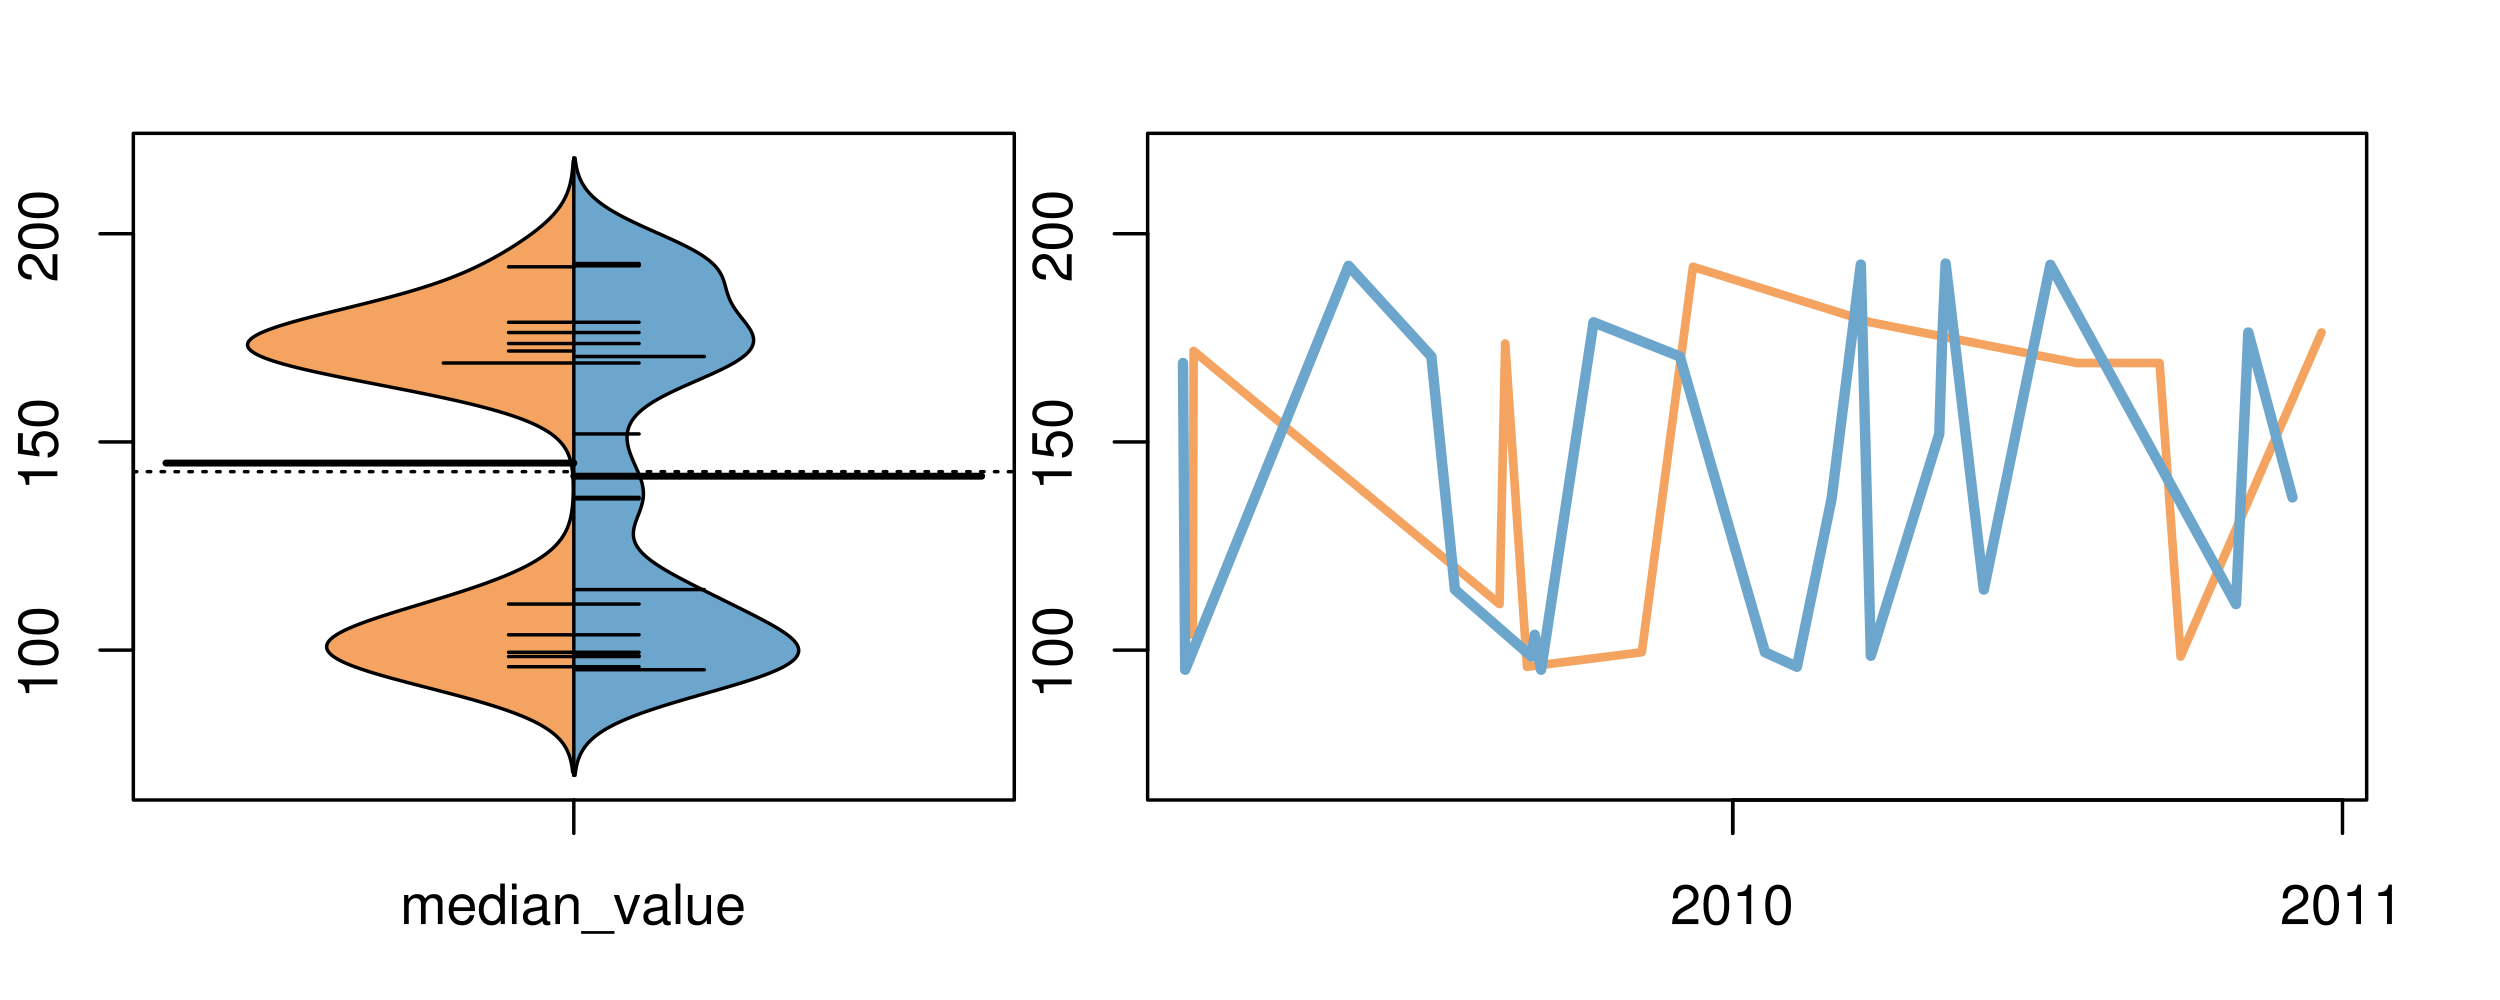 <?xml version="1.0" encoding="UTF-8"?>
<svg xmlns="http://www.w3.org/2000/svg" xmlns:xlink="http://www.w3.org/1999/xlink" width="540pt" height="216pt" viewBox="0 0 540 216" version="1.1">
<defs>
<g>
<symbol overflow="visible" id="glyph0-0">
<path style="stroke:none;" d="M -6.062 -3.109 L 0 -3.109 L 0 -4.156 L -8.516 -4.156 L -8.516 -3.469 C -7.203 -3.094 -7.016 -2.859 -6.812 -1.219 L -6.062 -1.219 Z M -6.062 -3.109 "/>
</symbol>
<symbol overflow="visible" id="glyph0-1">
<path style="stroke:none;" d="M -8.516 -3.297 C -8.516 -2.516 -8.156 -1.781 -7.578 -1.344 C -6.828 -0.797 -5.688 -0.516 -4.109 -0.516 C -1.25 -0.516 0.281 -1.469 0.281 -3.297 C 0.281 -5.094 -1.25 -6.078 -4.047 -6.078 C -5.703 -6.078 -6.797 -5.812 -7.578 -5.25 C -8.172 -4.812 -8.516 -4.109 -8.516 -3.297 Z M -7.578 -3.297 C -7.578 -4.438 -6.422 -5 -4.141 -5 C -1.734 -5 -0.594 -4.453 -0.594 -3.281 C -0.594 -2.156 -1.781 -1.594 -4.109 -1.594 C -6.438 -1.594 -7.578 -2.156 -7.578 -3.297 Z M -7.578 -3.297 "/>
</symbol>
<symbol overflow="visible" id="glyph0-2">
<path style="stroke:none;" d="M -8.516 -5.719 L -8.516 -1.312 L -3.875 -0.688 L -3.875 -1.656 C -4.469 -2.141 -4.672 -2.562 -4.672 -3.219 C -4.672 -4.359 -3.891 -5.078 -2.625 -5.078 C -1.406 -5.078 -0.656 -4.375 -0.656 -3.219 C -0.656 -2.297 -1.125 -1.734 -2.094 -1.469 L -2.094 -0.422 C -1.391 -0.562 -1.062 -0.688 -0.75 -0.938 C -0.094 -1.422 0.281 -2.281 0.281 -3.234 C 0.281 -4.953 -0.969 -6.156 -2.766 -6.156 C -4.453 -6.156 -5.609 -5.047 -5.609 -3.406 C -5.609 -2.812 -5.453 -2.328 -5.094 -1.844 L -7.469 -2.172 L -7.469 -5.719 Z M -8.516 -5.719 "/>
</symbol>
<symbol overflow="visible" id="glyph0-3">
<path style="stroke:none;" d="M -1.047 -6.078 L -1.047 -1.594 C -1.734 -1.703 -2.188 -2.094 -2.797 -3.125 L -3.438 -4.328 C -4.094 -5.516 -4.969 -6.125 -6.016 -6.125 C -6.719 -6.125 -7.375 -5.844 -7.844 -5.344 C -8.297 -4.844 -8.516 -4.219 -8.516 -3.406 C -8.516 -2.328 -8.125 -1.531 -7.406 -1.062 C -6.953 -0.75 -6.422 -0.625 -5.562 -0.594 L -5.562 -1.656 C -6.125 -1.688 -6.484 -1.766 -6.75 -1.906 C -7.266 -2.188 -7.578 -2.734 -7.578 -3.375 C -7.578 -4.328 -6.906 -5.047 -5.984 -5.047 C -5.312 -5.047 -4.734 -4.656 -4.312 -3.906 L -3.688 -2.797 C -2.672 -1.016 -1.875 -0.5 0 -0.406 L 0 -6.078 Z M -1.047 -6.078 "/>
</symbol>
<symbol overflow="visible" id="glyph0-4">
<path style="stroke:none;" d="M -8.75 -5.938 L -8.75 -4.938 L -5.5 -4.938 C -6.125 -4.531 -6.469 -3.859 -6.469 -3.016 C -6.469 -1.375 -5.156 -0.312 -3.156 -0.312 C -1.031 -0.312 0.281 -1.359 0.281 -3.047 C 0.281 -3.906 -0.047 -4.516 -0.828 -5.047 L 0 -5.047 L 0 -5.938 Z M -5.531 -3.188 C -5.531 -4.266 -4.578 -4.938 -3.078 -4.938 C -1.625 -4.938 -0.656 -4.25 -0.656 -3.188 C -0.656 -2.094 -1.625 -1.359 -3.094 -1.359 C -4.562 -1.359 -5.531 -2.094 -5.531 -3.188 Z M -5.531 -3.188 "/>
</symbol>
<symbol overflow="visible" id="glyph0-5">
<path style="stroke:none;" d="M -6.281 -3.094 L -6.281 -2.047 L -7.266 -2.047 C -7.688 -2.047 -7.906 -2.297 -7.906 -2.75 C -7.906 -2.828 -7.906 -2.875 -7.891 -3.094 L -8.719 -3.094 C -8.766 -2.875 -8.781 -2.734 -8.781 -2.531 C -8.781 -1.609 -8.25 -1.062 -7.359 -1.062 L -6.281 -1.062 L -6.281 -0.219 L -5.469 -0.219 L -5.469 -1.062 L 0 -1.062 L 0 -2.047 L -5.469 -2.047 L -5.469 -3.094 Z M -6.281 -3.094 "/>
</symbol>
<symbol overflow="visible" id="glyph0-6">
<path style="stroke:none;" d="M 1.516 -6.938 L 1.516 0.266 L 2.109 0.266 L 2.109 -6.938 Z M 1.516 -6.938 "/>
</symbol>
<symbol overflow="visible" id="glyph0-7">
<path style="stroke:none;" d="M -6.469 -3.266 C -6.469 -1.5 -5.203 -0.438 -3.094 -0.438 C -0.984 -0.438 0.281 -1.484 0.281 -3.281 C 0.281 -5.047 -0.984 -6.125 -3.047 -6.125 C -5.219 -6.125 -6.469 -5.078 -6.469 -3.266 Z M -5.547 -3.281 C -5.547 -4.406 -4.625 -5.078 -3.062 -5.078 C -1.578 -5.078 -0.641 -4.375 -0.641 -3.281 C -0.641 -2.156 -1.578 -1.469 -3.094 -1.469 C -4.609 -1.469 -5.547 -2.156 -5.547 -3.281 Z M -5.547 -3.281 "/>
</symbol>
<symbol overflow="visible" id="glyph0-8">
<path style="stroke:none;" d="M -8.75 -1.828 L -8.75 -0.812 L 0 -0.812 L 0 -1.828 Z M -8.75 -1.828 "/>
</symbol>
<symbol overflow="visible" id="glyph0-9">
<path style="stroke:none;" d="M -1.25 -2.297 L -1.25 -1.047 L 0 -1.047 L 0 -2.297 Z M -1.25 -2.297 "/>
</symbol>
<symbol overflow="visible" id="glyph0-10">
<path style="stroke:none;" d="M 0 -3.422 L -6.281 -5.828 L -6.281 -4.703 L -1.188 -2.922 L -6.281 -1.25 L -6.281 -0.125 L 0 -2.328 Z M 0 -3.422 "/>
</symbol>
<symbol overflow="visible" id="glyph0-11">
<path style="stroke:none;" d="M -0.594 -6.422 C -0.562 -6.312 -0.562 -6.266 -0.562 -6.203 C -0.562 -5.859 -0.75 -5.656 -1.062 -5.656 L -4.75 -5.656 C -5.875 -5.656 -6.469 -4.844 -6.469 -3.297 C -6.469 -2.391 -6.203 -1.625 -5.734 -1.219 C -5.406 -0.922 -5.047 -0.797 -4.422 -0.781 L -4.422 -1.781 C -5.203 -1.875 -5.547 -2.328 -5.547 -3.266 C -5.547 -4.156 -5.203 -4.672 -4.609 -4.672 L -4.344 -4.672 C -3.922 -4.672 -3.75 -4.422 -3.641 -3.625 C -3.469 -2.203 -3.422 -1.984 -3.266 -1.609 C -2.969 -0.875 -2.406 -0.5 -1.578 -0.5 C -0.438 -0.5 0.281 -1.297 0.281 -2.562 C 0.281 -3.359 0 -4 -0.641 -4.703 C -0.016 -4.781 0.281 -5.094 0.281 -5.734 C 0.281 -5.938 0.25 -6.094 0.172 -6.422 Z M -1.984 -4.672 C -1.641 -4.672 -1.438 -4.578 -1.156 -4.266 C -0.797 -3.859 -0.594 -3.375 -0.594 -2.781 C -0.594 -2 -0.969 -1.547 -1.609 -1.547 C -2.266 -1.547 -2.609 -1.984 -2.766 -3.062 C -2.906 -4.109 -2.953 -4.328 -3.109 -4.672 Z M -1.984 -4.672 "/>
</symbol>
<symbol overflow="visible" id="glyph0-12">
<path style="stroke:none;" d="M 0 -5.781 L -6.281 -5.781 L -6.281 -4.781 L -2.719 -4.781 C -1.438 -4.781 -0.594 -4.109 -0.594 -3.078 C -0.594 -2.281 -1.078 -1.781 -1.844 -1.781 L -6.281 -1.781 L -6.281 -0.781 L -1.438 -0.781 C -0.391 -0.781 0.281 -1.562 0.281 -2.781 C 0.281 -3.703 -0.047 -4.297 -0.875 -4.891 L 0 -4.891 Z M 0 -5.781 "/>
</symbol>
<symbol overflow="visible" id="glyph0-13">
<path style="stroke:none;" d="M -2.812 -6.156 C -3.766 -6.156 -4.344 -6.078 -4.812 -5.906 C -5.844 -5.5 -6.469 -4.531 -6.469 -3.359 C -6.469 -1.609 -5.125 -0.484 -3.062 -0.484 C -1 -0.484 0.281 -1.578 0.281 -3.344 C 0.281 -4.781 -0.547 -5.766 -1.906 -6.031 L -1.906 -5.016 C -1.078 -4.734 -0.641 -4.172 -0.641 -3.375 C -0.641 -2.734 -0.938 -2.203 -1.469 -1.859 C -1.828 -1.625 -2.188 -1.531 -2.812 -1.531 Z M -3.625 -1.547 C -4.781 -1.625 -5.547 -2.344 -5.547 -3.344 C -5.547 -4.328 -4.734 -5.094 -3.703 -5.094 C -3.672 -5.094 -3.641 -5.094 -3.625 -5.078 Z M -3.625 -1.547 "/>
</symbol>
<symbol overflow="visible" id="glyph1-0">
<path style="stroke:none;" d="M 0.844 -6.281 L 0.844 0 L 1.844 0 L 1.844 -3.953 C 1.844 -4.859 2.516 -5.594 3.328 -5.594 C 4.062 -5.594 4.484 -5.141 4.484 -4.328 L 4.484 0 L 5.5 0 L 5.5 -3.953 C 5.5 -4.859 6.156 -5.594 6.969 -5.594 C 7.703 -5.594 8.141 -5.125 8.141 -4.328 L 8.141 0 L 9.141 0 L 9.141 -4.719 C 9.141 -5.844 8.5 -6.469 7.312 -6.469 C 6.484 -6.469 5.969 -6.219 5.391 -5.516 C 5.016 -6.188 4.516 -6.469 3.703 -6.469 C 2.859 -6.469 2.297 -6.156 1.766 -5.406 L 1.766 -6.281 Z M 0.844 -6.281 "/>
</symbol>
<symbol overflow="visible" id="glyph1-1">
<path style="stroke:none;" d="M 6.156 -2.812 C 6.156 -3.766 6.078 -4.344 5.906 -4.812 C 5.5 -5.844 4.531 -6.469 3.359 -6.469 C 1.609 -6.469 0.484 -5.125 0.484 -3.062 C 0.484 -1 1.578 0.281 3.344 0.281 C 4.781 0.281 5.766 -0.547 6.031 -1.906 L 5.016 -1.906 C 4.734 -1.078 4.172 -0.641 3.375 -0.641 C 2.734 -0.641 2.203 -0.938 1.859 -1.469 C 1.625 -1.828 1.531 -2.188 1.531 -2.812 Z M 1.547 -3.625 C 1.625 -4.781 2.344 -5.547 3.344 -5.547 C 4.328 -5.547 5.094 -4.734 5.094 -3.703 C 5.094 -3.672 5.094 -3.641 5.078 -3.625 Z M 1.547 -3.625 "/>
</symbol>
<symbol overflow="visible" id="glyph1-2">
<path style="stroke:none;" d="M 5.938 -8.75 L 4.938 -8.75 L 4.938 -5.5 C 4.531 -6.125 3.859 -6.469 3.016 -6.469 C 1.375 -6.469 0.312 -5.156 0.312 -3.156 C 0.312 -1.031 1.359 0.281 3.047 0.281 C 3.906 0.281 4.516 -0.047 5.047 -0.828 L 5.047 0 L 5.938 0 Z M 3.188 -5.531 C 4.266 -5.531 4.938 -4.578 4.938 -3.078 C 4.938 -1.625 4.25 -0.656 3.188 -0.656 C 2.094 -0.656 1.359 -1.625 1.359 -3.094 C 1.359 -4.562 2.094 -5.531 3.188 -5.531 Z M 3.188 -5.531 "/>
</symbol>
<symbol overflow="visible" id="glyph1-3">
<path style="stroke:none;" d="M 1.797 -6.281 L 0.797 -6.281 L 0.797 0 L 1.797 0 Z M 1.797 -8.75 L 0.797 -8.75 L 0.797 -7.484 L 1.797 -7.484 Z M 1.797 -8.75 "/>
</symbol>
<symbol overflow="visible" id="glyph1-4">
<path style="stroke:none;" d="M 6.422 -0.594 C 6.312 -0.562 6.266 -0.562 6.203 -0.562 C 5.859 -0.562 5.656 -0.75 5.656 -1.062 L 5.656 -4.75 C 5.656 -5.875 4.844 -6.469 3.297 -6.469 C 2.391 -6.469 1.625 -6.203 1.219 -5.734 C 0.922 -5.406 0.797 -5.047 0.781 -4.422 L 1.781 -4.422 C 1.875 -5.203 2.328 -5.547 3.266 -5.547 C 4.156 -5.547 4.672 -5.203 4.672 -4.609 L 4.672 -4.344 C 4.672 -3.922 4.422 -3.75 3.625 -3.641 C 2.203 -3.469 1.984 -3.422 1.609 -3.266 C 0.875 -2.969 0.5 -2.406 0.5 -1.578 C 0.5 -0.438 1.297 0.281 2.562 0.281 C 3.359 0.281 4 0 4.703 -0.641 C 4.781 -0.016 5.094 0.281 5.734 0.281 C 5.938 0.281 6.094 0.25 6.422 0.172 Z M 4.672 -1.984 C 4.672 -1.641 4.578 -1.438 4.266 -1.156 C 3.859 -0.797 3.375 -0.594 2.781 -0.594 C 2 -0.594 1.547 -0.969 1.547 -1.609 C 1.547 -2.266 1.984 -2.609 3.062 -2.766 C 4.109 -2.906 4.328 -2.953 4.672 -3.109 Z M 4.672 -1.984 "/>
</symbol>
<symbol overflow="visible" id="glyph1-5">
<path style="stroke:none;" d="M 0.844 -6.281 L 0.844 0 L 1.844 0 L 1.844 -3.469 C 1.844 -4.75 2.516 -5.594 3.547 -5.594 C 4.344 -5.594 4.844 -5.109 4.844 -4.359 L 4.844 0 L 5.844 0 L 5.844 -4.75 C 5.844 -5.797 5.062 -6.469 3.859 -6.469 C 2.922 -6.469 2.312 -6.109 1.766 -5.234 L 1.766 -6.281 Z M 0.844 -6.281 "/>
</symbol>
<symbol overflow="visible" id="glyph1-6">
<path style="stroke:none;" d="M 6.938 1.516 L -0.266 1.516 L -0.266 2.109 L 6.938 2.109 Z M 6.938 1.516 "/>
</symbol>
<symbol overflow="visible" id="glyph1-7">
<path style="stroke:none;" d="M 3.422 0 L 5.828 -6.281 L 4.703 -6.281 L 2.922 -1.188 L 1.25 -6.281 L 0.125 -6.281 L 2.328 0 Z M 3.422 0 "/>
</symbol>
<symbol overflow="visible" id="glyph1-8">
<path style="stroke:none;" d="M 1.828 -8.75 L 0.812 -8.75 L 0.812 0 L 1.828 0 Z M 1.828 -8.75 "/>
</symbol>
<symbol overflow="visible" id="glyph1-9">
<path style="stroke:none;" d="M 5.781 0 L 5.781 -6.281 L 4.781 -6.281 L 4.781 -2.719 C 4.781 -1.438 4.109 -0.594 3.078 -0.594 C 2.281 -0.594 1.781 -1.078 1.781 -1.844 L 1.781 -6.281 L 0.781 -6.281 L 0.781 -1.438 C 0.781 -0.391 1.562 0.281 2.781 0.281 C 3.703 0.281 4.297 -0.047 4.891 -0.875 L 4.891 0 Z M 5.781 0 "/>
</symbol>
<symbol overflow="visible" id="glyph1-10">
<path style="stroke:none;" d="M 6.078 -1.047 L 1.594 -1.047 C 1.703 -1.734 2.094 -2.188 3.125 -2.797 L 4.328 -3.438 C 5.516 -4.094 6.125 -4.969 6.125 -6.016 C 6.125 -6.719 5.844 -7.375 5.344 -7.844 C 4.844 -8.297 4.219 -8.516 3.406 -8.516 C 2.328 -8.516 1.531 -8.125 1.062 -7.406 C 0.75 -6.953 0.625 -6.422 0.594 -5.562 L 1.656 -5.562 C 1.688 -6.125 1.766 -6.484 1.906 -6.75 C 2.188 -7.266 2.734 -7.578 3.375 -7.578 C 4.328 -7.578 5.047 -6.906 5.047 -5.984 C 5.047 -5.312 4.656 -4.734 3.906 -4.312 L 2.797 -3.688 C 1.016 -2.672 0.5 -1.875 0.406 0 L 6.078 0 Z M 6.078 -1.047 "/>
</symbol>
<symbol overflow="visible" id="glyph1-11">
<path style="stroke:none;" d="M 3.297 -8.516 C 2.516 -8.516 1.781 -8.156 1.344 -7.578 C 0.797 -6.828 0.516 -5.688 0.516 -4.109 C 0.516 -1.25 1.469 0.281 3.297 0.281 C 5.094 0.281 6.078 -1.25 6.078 -4.047 C 6.078 -5.703 5.812 -6.797 5.25 -7.578 C 4.812 -8.172 4.109 -8.516 3.297 -8.516 Z M 3.297 -7.578 C 4.438 -7.578 5 -6.422 5 -4.141 C 5 -1.734 4.453 -0.594 3.281 -0.594 C 2.156 -0.594 1.594 -1.781 1.594 -4.109 C 1.594 -6.438 2.156 -7.578 3.297 -7.578 Z M 3.297 -7.578 "/>
</symbol>
<symbol overflow="visible" id="glyph1-12">
<path style="stroke:none;" d="M 3.109 -6.062 L 3.109 0 L 4.156 0 L 4.156 -8.516 L 3.469 -8.516 C 3.094 -7.203 2.859 -7.016 1.219 -6.812 L 1.219 -6.062 Z M 3.109 -6.062 "/>
</symbol>
</g>
<clipPath id="clip1">
  <path d="M 28.801 28.801 L 220.086 28.801 L 220.086 173.801 L 28.801 173.801 Z M 28.801 28.801 "/>
</clipPath>
<clipPath id="clip2">
  <path d="M 247.887 28.801 L 512.199 28.801 L 512.199 173.801 L 247.887 173.801 Z M 247.887 28.801 "/>
</clipPath>
<clipPath id="clip3">
  <path d="M 233.484 14.398 L 526.598 14.398 L 526.598 188.199 L 233.484 188.199 Z M 233.484 14.398 "/>
</clipPath>
<clipPath id="clip4">
  <path d="M 247.887 28.801 L 512.199 28.801 L 512.199 173.801 L 247.887 173.801 Z M 247.887 28.801 "/>
</clipPath>
</defs>
<g id="surface56">
<path style="fill:none;stroke-width:0.75;stroke-linecap:round;stroke-linejoin:round;stroke:rgb(0%,0%,0%);stroke-opacity:1;stroke-miterlimit:10;" d="M 28.801 172.801 L 219.086 172.801 L 219.086 28.801 L 28.801 28.801 L 28.801 172.801 "/>
<path style="fill:none;stroke-width:0.75;stroke-linecap:round;stroke-linejoin:round;stroke:rgb(0%,0%,0%);stroke-opacity:1;stroke-miterlimit:10;" d="M 28.801 140.422 L 28.801 50.492 "/>
<path style="fill:none;stroke-width:0.75;stroke-linecap:round;stroke-linejoin:round;stroke:rgb(0%,0%,0%);stroke-opacity:1;stroke-miterlimit:10;" d="M 28.801 140.422 L 21.602 140.422 "/>
<path style="fill:none;stroke-width:0.75;stroke-linecap:round;stroke-linejoin:round;stroke:rgb(0%,0%,0%);stroke-opacity:1;stroke-miterlimit:10;" d="M 28.801 95.457 L 21.602 95.457 "/>
<path style="fill:none;stroke-width:0.75;stroke-linecap:round;stroke-linejoin:round;stroke:rgb(0%,0%,0%);stroke-opacity:1;stroke-miterlimit:10;" d="M 28.801 50.492 L 21.602 50.492 "/>
<g style="fill:rgb(0%,0%,0%);fill-opacity:1;">
  <use xlink:href="#glyph0-0" x="12.396" y="150.922"/>
  <use xlink:href="#glyph0-1" x="12.396" y="144.25"/>
  <use xlink:href="#glyph0-1" x="12.396" y="137.578"/>
</g>
<g style="fill:rgb(0%,0%,0%);fill-opacity:1;">
  <use xlink:href="#glyph0-0" x="12.396" y="105.957"/>
  <use xlink:href="#glyph0-2" x="12.396" y="99.285"/>
  <use xlink:href="#glyph0-1" x="12.396" y="92.613"/>
</g>
<g style="fill:rgb(0%,0%,0%);fill-opacity:1;">
  <use xlink:href="#glyph0-3" x="12.396" y="60.992"/>
  <use xlink:href="#glyph0-1" x="12.396" y="54.32"/>
  <use xlink:href="#glyph0-1" x="12.396" y="47.648"/>
</g>
<path style="fill:none;stroke-width:0.75;stroke-linecap:round;stroke-linejoin:round;stroke:rgb(0%,0%,0%);stroke-opacity:1;stroke-miterlimit:10;" d="M 123.941 172.801 L 123.941 172.801 "/>
<path style="fill:none;stroke-width:0.75;stroke-linecap:round;stroke-linejoin:round;stroke:rgb(0%,0%,0%);stroke-opacity:1;stroke-miterlimit:10;" d="M 123.941 172.801 L 123.941 180 "/>
<g style="fill:rgb(0%,0%,0%);fill-opacity:1;">
  <use xlink:href="#glyph1-0" x="86.441" y="199.596"/>
  <use xlink:href="#glyph1-1" x="96.438" y="199.596"/>
  <use xlink:href="#glyph1-2" x="103.109" y="199.596"/>
  <use xlink:href="#glyph1-3" x="109.781" y="199.596"/>
  <use xlink:href="#glyph1-4" x="112.445" y="199.596"/>
  <use xlink:href="#glyph1-5" x="119.117" y="199.596"/>
  <use xlink:href="#glyph1-6" x="125.789" y="199.596"/>
  <use xlink:href="#glyph1-7" x="132.461" y="199.596"/>
  <use xlink:href="#glyph1-4" x="138.461" y="199.596"/>
  <use xlink:href="#glyph1-8" x="145.133" y="199.596"/>
  <use xlink:href="#glyph1-9" x="147.797" y="199.596"/>
  <use xlink:href="#glyph1-1" x="154.469" y="199.596"/>
</g>
<g clip-path="url(#clip1)" clip-rule="nonzero">
<path style="fill:none;stroke-width:0.75;stroke-linecap:round;stroke-linejoin:round;stroke:rgb(0%,0%,0%);stroke-opacity:1;stroke-dasharray:0.75,2.25;stroke-miterlimit:10;" d="M 28.801 101.883 L 219.086 101.883 "/>
<path style=" stroke:none;fill-rule:nonzero;fill:rgb(95.686%,64.314%,37.647%);fill-opacity:1;" d="M 123.941 34.836 L 123.801 34.836 L 123.77 35.352 L 123.711 36.125 L 123.688 36.383 L 123.66 36.645 L 123.633 36.902 L 123.57 37.418 L 123.535 37.676 L 123.457 38.191 L 123.414 38.449 L 123.363 38.711 L 123.312 38.969 L 123.203 39.484 L 123.07 40 L 123 40.258 L 122.844 40.773 L 122.758 41.035 L 122.664 41.293 L 122.566 41.551 L 122.465 41.809 L 122.355 42.066 L 122.242 42.324 L 122.121 42.582 L 121.992 42.84 L 121.859 43.102 L 121.719 43.359 L 121.57 43.617 L 121.414 43.875 L 121.254 44.133 L 121.082 44.391 L 120.906 44.648 L 120.719 44.906 L 120.527 45.168 L 120.324 45.426 L 120.117 45.684 L 119.902 45.941 L 119.676 46.199 L 119.445 46.457 L 119.207 46.715 L 118.957 46.973 L 118.699 47.234 L 118.438 47.492 L 118.168 47.75 L 117.887 48.008 L 117.602 48.266 L 117.309 48.523 L 117.008 48.781 L 116.699 49.039 L 116.383 49.301 L 116.062 49.559 L 115.398 50.074 L 115.055 50.332 L 114.707 50.59 L 114.355 50.848 L 113.629 51.363 L 113.258 51.625 L 112.879 51.883 L 112.496 52.141 L 112.109 52.398 L 111.715 52.656 L 111.316 52.914 L 110.914 53.172 L 110.504 53.43 L 110.09 53.691 L 109.668 53.949 L 109.242 54.207 L 108.809 54.465 L 108.371 54.723 L 107.926 54.98 L 107.477 55.238 L 107.016 55.496 L 106.551 55.758 L 106.078 56.016 L 105.594 56.273 L 105.105 56.531 L 104.605 56.789 L 104.098 57.047 L 103.578 57.305 L 103.047 57.562 L 102.504 57.824 L 101.953 58.082 L 101.387 58.34 L 100.805 58.598 L 100.215 58.855 L 99.605 59.113 L 98.98 59.371 L 98.344 59.629 L 97.691 59.887 L 97.016 60.148 L 96.328 60.406 L 95.625 60.664 L 94.895 60.922 L 94.152 61.18 L 93.395 61.438 L 92.609 61.695 L 91.809 61.953 L 90.992 62.215 L 90.152 62.473 L 89.293 62.73 L 88.422 62.988 L 87.527 63.246 L 86.613 63.504 L 85.688 63.762 L 84.742 64.02 L 83.777 64.281 L 82.805 64.539 L 81.816 64.797 L 80.812 65.055 L 79.797 65.312 L 78.777 65.57 L 77.746 65.828 L 76.707 66.086 L 75.664 66.348 L 74.621 66.605 L 72.527 67.121 L 71.484 67.379 L 70.449 67.637 L 69.422 67.895 L 68.402 68.152 L 67.402 68.41 L 66.41 68.672 L 65.434 68.93 L 64.488 69.188 L 63.559 69.445 L 62.652 69.703 L 61.781 69.961 L 60.941 70.219 L 60.121 70.477 L 59.355 70.738 L 58.621 70.996 L 57.918 71.254 L 57.27 71.512 L 56.664 71.77 L 56.098 72.027 L 55.59 72.285 L 55.137 72.543 L 54.723 72.805 L 54.367 73.062 L 54.082 73.32 L 53.84 73.578 L 53.648 73.836 L 53.539 74.094 L 53.48 74.352 L 53.465 74.609 L 53.543 74.871 L 53.668 75.129 L 53.844 75.387 L 54.098 75.645 L 54.41 75.902 L 54.77 76.16 L 55.207 76.418 L 55.699 76.676 L 56.242 76.934 L 56.848 77.195 L 57.516 77.453 L 58.23 77.711 L 58.992 77.969 L 59.82 78.227 L 60.688 78.484 L 61.598 78.742 L 62.566 79 L 63.57 79.262 L 64.605 79.52 L 65.695 79.777 L 66.812 80.035 L 67.957 80.293 L 69.141 80.551 L 70.348 80.809 L 71.574 81.066 L 72.828 81.328 L 74.102 81.586 L 75.387 81.844 L 76.684 82.102 L 77.996 82.359 L 79.312 82.617 L 81.961 83.133 L 83.285 83.395 L 84.609 83.652 L 85.926 83.91 L 87.238 84.168 L 88.539 84.426 L 89.824 84.684 L 91.098 84.941 L 92.363 85.199 L 93.602 85.457 L 94.82 85.719 L 96.023 85.977 L 97.203 86.234 L 98.355 86.492 L 99.488 86.75 L 100.594 87.008 L 101.668 87.266 L 102.719 87.523 L 103.742 87.785 L 104.727 88.043 L 105.691 88.301 L 106.629 88.559 L 107.52 88.816 L 108.391 89.074 L 109.238 89.332 L 110.039 89.59 L 110.816 89.852 L 111.566 90.109 L 112.281 90.367 L 112.965 90.625 L 113.625 90.883 L 114.254 91.141 L 114.852 91.398 L 115.426 91.656 L 115.969 91.918 L 116.48 92.176 L 116.973 92.434 L 117.441 92.691 L 117.879 92.949 L 118.297 93.207 L 118.695 93.465 L 119.062 93.723 L 119.41 93.98 L 119.746 94.242 L 120.051 94.5 L 120.34 94.758 L 120.617 95.016 L 120.871 95.273 L 121.105 95.531 L 121.332 95.789 L 121.539 96.047 L 121.73 96.309 L 121.914 96.566 L 122.082 96.824 L 122.234 97.082 L 122.379 97.34 L 122.516 97.598 L 122.637 97.855 L 122.75 98.113 L 122.859 98.375 L 122.953 98.633 L 123.043 98.891 L 123.125 99.148 L 123.199 99.406 L 123.27 99.664 L 123.332 99.922 L 123.387 100.18 L 123.441 100.441 L 123.488 100.699 L 123.531 100.957 L 123.57 101.215 L 123.605 101.473 L 123.668 101.988 L 123.715 102.504 L 123.734 102.766 L 123.754 103.023 L 123.77 103.281 L 123.805 104.055 L 123.812 104.312 L 123.816 104.57 L 123.824 104.832 L 123.824 105.09 L 123.828 105.348 L 123.828 105.863 L 123.82 106.379 L 123.812 106.637 L 123.805 106.898 L 123.797 107.156 L 123.762 107.93 L 123.746 108.188 L 123.707 108.703 L 123.684 108.965 L 123.66 109.223 L 123.605 109.738 L 123.5 110.512 L 123.457 110.77 L 123.41 111.027 L 123.363 111.289 L 123.312 111.547 L 123.254 111.805 L 123.191 112.062 L 123.125 112.32 L 123.055 112.578 L 122.977 112.836 L 122.895 113.094 L 122.809 113.355 L 122.613 113.871 L 122.504 114.129 L 122.391 114.387 L 122.27 114.645 L 122.137 114.902 L 122 115.16 L 121.852 115.422 L 121.699 115.68 L 121.531 115.938 L 121.359 116.195 L 121.176 116.453 L 120.977 116.711 L 120.773 116.969 L 120.559 117.227 L 120.328 117.488 L 120.09 117.746 L 119.84 118.004 L 119.574 118.262 L 119.297 118.52 L 119.008 118.777 L 118.703 119.035 L 118.387 119.293 L 118.059 119.555 L 117.711 119.812 L 117.352 120.07 L 116.98 120.328 L 116.59 120.586 L 116.188 120.844 L 115.77 121.102 L 115.336 121.359 L 114.883 121.617 L 114.418 121.879 L 113.938 122.137 L 113.438 122.395 L 112.926 122.652 L 112.398 122.91 L 111.852 123.168 L 111.293 123.426 L 110.719 123.684 L 110.125 123.945 L 109.516 124.203 L 108.895 124.461 L 108.258 124.719 L 107.602 124.977 L 106.938 125.234 L 106.254 125.492 L 105.559 125.75 L 104.848 126.012 L 104.129 126.27 L 103.387 126.527 L 102.641 126.785 L 101.883 127.043 L 101.109 127.301 L 100.324 127.559 L 99.535 127.816 L 98.73 128.078 L 97.918 128.336 L 97.098 128.594 L 96.27 128.852 L 95.438 129.109 L 94.598 129.367 L 93.754 129.625 L 92.906 129.883 L 92.055 130.141 L 91.203 130.402 L 90.348 130.66 L 88.645 131.176 L 87.797 131.434 L 86.953 131.691 L 86.113 131.949 L 85.281 132.207 L 84.457 132.469 L 83.641 132.727 L 82.84 132.984 L 82.047 133.242 L 81.27 133.5 L 80.508 133.758 L 79.762 134.016 L 79.031 134.273 L 78.324 134.535 L 77.641 134.793 L 76.977 135.051 L 76.336 135.309 L 75.727 135.566 L 75.141 135.824 L 74.578 136.082 L 74.059 136.34 L 73.562 136.602 L 73.094 136.859 L 72.676 137.117 L 72.285 137.375 L 71.926 137.633 L 71.613 137.891 L 71.34 138.148 L 71.098 138.406 L 70.906 138.664 L 70.758 138.926 L 70.641 139.184 L 70.574 139.441 L 70.555 139.699 L 70.574 139.957 L 70.633 140.215 L 70.754 140.473 L 70.906 140.73 L 71.098 140.992 L 71.352 141.25 L 71.637 141.508 L 71.961 141.766 L 72.344 142.023 L 72.766 142.281 L 73.219 142.539 L 73.723 142.797 L 74.266 143.059 L 74.84 143.316 L 75.461 143.574 L 76.117 143.832 L 76.801 144.09 L 77.52 144.348 L 78.277 144.605 L 79.059 144.863 L 79.867 145.125 L 80.711 145.383 L 81.57 145.641 L 82.449 145.898 L 83.359 146.156 L 84.285 146.414 L 85.223 146.672 L 86.18 146.93 L 87.145 147.188 L 88.121 147.449 L 89.109 147.707 L 90.102 147.965 L 91.098 148.223 L 93.098 148.738 L 95.09 149.254 L 96.078 149.516 L 97.062 149.773 L 98.039 150.031 L 99.004 150.289 L 99.957 150.547 L 100.898 150.805 L 101.824 151.062 L 102.734 151.32 L 103.633 151.582 L 104.504 151.84 L 105.363 152.098 L 106.203 152.355 L 107.02 152.613 L 107.816 152.871 L 108.594 153.129 L 109.348 153.387 L 110.078 153.648 L 110.789 153.906 L 111.473 154.164 L 112.133 154.422 L 112.773 154.68 L 113.391 154.938 L 113.98 155.195 L 114.547 155.453 L 115.098 155.711 L 115.617 155.973 L 116.117 156.23 L 116.598 156.488 L 117.051 156.746 L 117.484 157.004 L 117.902 157.262 L 118.293 157.52 L 118.664 157.777 L 119.023 158.039 L 119.355 158.297 L 119.672 158.555 L 119.973 158.812 L 120.258 159.07 L 120.52 159.328 L 120.77 159.586 L 121.008 159.844 L 121.227 160.105 L 121.434 160.363 L 121.629 160.621 L 121.809 160.879 L 121.977 161.137 L 122.137 161.395 L 122.281 161.652 L 122.418 161.91 L 122.543 162.172 L 122.66 162.43 L 122.77 162.688 L 122.871 162.945 L 122.965 163.203 L 123.051 163.461 L 123.129 163.719 L 123.203 163.977 L 123.27 164.234 L 123.332 164.496 L 123.391 164.754 L 123.441 165.012 L 123.535 165.527 L 123.574 165.785 L 123.609 166.043 L 123.641 166.301 L 123.672 166.562 L 123.699 166.82 L 123.941 166.82 Z M 123.941 34.836 "/>
<path style="fill:none;stroke-width:0.75;stroke-linecap:round;stroke-linejoin:round;stroke:rgb(0%,0%,0%);stroke-opacity:1;stroke-miterlimit:10;" d="M 123.941 34.836 L 123.801 34.836 L 123.77 35.352 L 123.711 36.125 L 123.688 36.383 L 123.66 36.645 L 123.633 36.902 L 123.57 37.418 L 123.535 37.676 L 123.457 38.191 L 123.414 38.449 L 123.363 38.711 L 123.312 38.969 L 123.203 39.484 L 123.07 40 L 123 40.258 L 122.844 40.773 L 122.758 41.035 L 122.664 41.293 L 122.566 41.551 L 122.465 41.809 L 122.355 42.066 L 122.242 42.324 L 122.121 42.582 L 121.992 42.84 L 121.859 43.102 L 121.719 43.359 L 121.57 43.617 L 121.414 43.875 L 121.254 44.133 L 121.082 44.391 L 120.906 44.648 L 120.719 44.906 L 120.527 45.168 L 120.324 45.426 L 120.117 45.684 L 119.902 45.941 L 119.676 46.199 L 119.445 46.457 L 119.207 46.715 L 118.957 46.973 L 118.699 47.234 L 118.438 47.492 L 118.168 47.75 L 117.887 48.008 L 117.602 48.266 L 117.309 48.523 L 117.008 48.781 L 116.699 49.039 L 116.383 49.301 L 116.062 49.559 L 115.398 50.074 L 115.055 50.332 L 114.707 50.59 L 114.355 50.848 L 113.629 51.363 L 113.258 51.625 L 112.879 51.883 L 112.496 52.141 L 112.109 52.398 L 111.715 52.656 L 111.316 52.914 L 110.914 53.172 L 110.504 53.43 L 110.09 53.691 L 109.668 53.949 L 109.242 54.207 L 108.809 54.465 L 108.371 54.723 L 107.926 54.98 L 107.477 55.238 L 107.016 55.496 L 106.551 55.758 L 106.078 56.016 L 105.594 56.273 L 105.105 56.531 L 104.605 56.789 L 104.098 57.047 L 103.578 57.305 L 103.047 57.562 L 102.504 57.824 L 101.953 58.082 L 101.387 58.34 L 100.805 58.598 L 100.215 58.855 L 99.605 59.113 L 98.98 59.371 L 98.344 59.629 L 97.691 59.887 L 97.016 60.148 L 96.328 60.406 L 95.625 60.664 L 94.895 60.922 L 94.152 61.18 L 93.395 61.438 L 92.609 61.695 L 91.809 61.953 L 90.992 62.215 L 90.152 62.473 L 89.293 62.73 L 88.422 62.988 L 87.527 63.246 L 86.613 63.504 L 85.688 63.762 L 84.742 64.02 L 83.777 64.281 L 82.805 64.539 L 81.816 64.797 L 80.812 65.055 L 79.797 65.312 L 78.777 65.57 L 77.746 65.828 L 76.707 66.086 L 75.664 66.348 L 74.621 66.605 L 72.527 67.121 L 71.484 67.379 L 70.449 67.637 L 69.422 67.895 L 68.402 68.152 L 67.402 68.41 L 66.41 68.672 L 65.434 68.93 L 64.488 69.188 L 63.559 69.445 L 62.652 69.703 L 61.781 69.961 L 60.941 70.219 L 60.121 70.477 L 59.355 70.738 L 58.621 70.996 L 57.918 71.254 L 57.27 71.512 L 56.664 71.77 L 56.098 72.027 L 55.59 72.285 L 55.137 72.543 L 54.723 72.805 L 54.367 73.062 L 54.082 73.32 L 53.84 73.578 L 53.648 73.836 L 53.539 74.094 L 53.48 74.352 L 53.465 74.609 L 53.543 74.871 L 53.668 75.129 L 53.844 75.387 L 54.098 75.645 L 54.41 75.902 L 54.77 76.16 L 55.207 76.418 L 55.699 76.676 L 56.242 76.934 L 56.848 77.195 L 57.516 77.453 L 58.23 77.711 L 58.992 77.969 L 59.82 78.227 L 60.688 78.484 L 61.598 78.742 L 62.566 79 L 63.57 79.262 L 64.605 79.52 L 65.695 79.777 L 66.812 80.035 L 67.957 80.293 L 69.141 80.551 L 70.348 80.809 L 71.574 81.066 L 72.828 81.328 L 74.102 81.586 L 75.387 81.844 L 76.684 82.102 L 77.996 82.359 L 79.312 82.617 L 81.961 83.133 L 83.285 83.395 L 84.609 83.652 L 85.926 83.91 L 87.238 84.168 L 88.539 84.426 L 89.824 84.684 L 91.098 84.941 L 92.363 85.199 L 93.602 85.457 L 94.82 85.719 L 96.023 85.977 L 97.203 86.234 L 98.355 86.492 L 99.488 86.75 L 100.594 87.008 L 101.668 87.266 L 102.719 87.523 L 103.742 87.785 L 104.727 88.043 L 105.691 88.301 L 106.629 88.559 L 107.52 88.816 L 108.391 89.074 L 109.238 89.332 L 110.039 89.59 L 110.816 89.852 L 111.566 90.109 L 112.281 90.367 L 112.965 90.625 L 113.625 90.883 L 114.254 91.141 L 114.852 91.398 L 115.426 91.656 L 115.969 91.918 L 116.48 92.176 L 116.973 92.434 L 117.441 92.691 L 117.879 92.949 L 118.297 93.207 L 118.695 93.465 L 119.062 93.723 L 119.41 93.98 L 119.746 94.242 L 120.051 94.5 L 120.34 94.758 L 120.617 95.016 L 120.871 95.273 L 121.105 95.531 L 121.332 95.789 L 121.539 96.047 L 121.73 96.309 L 121.914 96.566 L 122.082 96.824 L 122.234 97.082 L 122.379 97.34 L 122.516 97.598 L 122.637 97.855 L 122.75 98.113 L 122.859 98.375 L 122.953 98.633 L 123.043 98.891 L 123.125 99.148 L 123.199 99.406 L 123.27 99.664 L 123.332 99.922 L 123.387 100.18 L 123.441 100.441 L 123.488 100.699 L 123.531 100.957 L 123.57 101.215 L 123.605 101.473 L 123.668 101.988 L 123.715 102.504 L 123.734 102.766 L 123.754 103.023 L 123.77 103.281 L 123.805 104.055 L 123.812 104.312 L 123.816 104.57 L 123.824 104.832 L 123.824 105.09 L 123.828 105.348 L 123.828 105.863 L 123.82 106.379 L 123.812 106.637 L 123.805 106.898 L 123.797 107.156 L 123.762 107.93 L 123.746 108.188 L 123.707 108.703 L 123.684 108.965 L 123.66 109.223 L 123.605 109.738 L 123.5 110.512 L 123.457 110.77 L 123.41 111.027 L 123.363 111.289 L 123.312 111.547 L 123.254 111.805 L 123.191 112.062 L 123.125 112.32 L 123.055 112.578 L 122.977 112.836 L 122.895 113.094 L 122.809 113.355 L 122.613 113.871 L 122.504 114.129 L 122.391 114.387 L 122.27 114.645 L 122.137 114.902 L 122 115.16 L 121.852 115.422 L 121.699 115.68 L 121.531 115.938 L 121.359 116.195 L 121.176 116.453 L 120.977 116.711 L 120.773 116.969 L 120.559 117.227 L 120.328 117.488 L 120.09 117.746 L 119.84 118.004 L 119.574 118.262 L 119.297 118.52 L 119.008 118.777 L 118.703 119.035 L 118.387 119.293 L 118.059 119.555 L 117.711 119.812 L 117.352 120.07 L 116.98 120.328 L 116.59 120.586 L 116.188 120.844 L 115.77 121.102 L 115.336 121.359 L 114.883 121.617 L 114.418 121.879 L 113.938 122.137 L 113.438 122.395 L 112.926 122.652 L 112.398 122.91 L 111.852 123.168 L 111.293 123.426 L 110.719 123.684 L 110.125 123.945 L 109.516 124.203 L 108.895 124.461 L 108.258 124.719 L 107.602 124.977 L 106.938 125.234 L 106.254 125.492 L 105.559 125.75 L 104.848 126.012 L 104.129 126.27 L 103.387 126.527 L 102.641 126.785 L 101.883 127.043 L 101.109 127.301 L 100.324 127.559 L 99.535 127.816 L 98.73 128.078 L 97.918 128.336 L 97.098 128.594 L 96.27 128.852 L 95.438 129.109 L 94.598 129.367 L 93.754 129.625 L 92.906 129.883 L 92.055 130.141 L 91.203 130.402 L 90.348 130.66 L 88.645 131.176 L 87.797 131.434 L 86.953 131.691 L 86.113 131.949 L 85.281 132.207 L 84.457 132.469 L 83.641 132.727 L 82.84 132.984 L 82.047 133.242 L 81.27 133.5 L 80.508 133.758 L 79.762 134.016 L 79.031 134.273 L 78.324 134.535 L 77.641 134.793 L 76.977 135.051 L 76.336 135.309 L 75.727 135.566 L 75.141 135.824 L 74.578 136.082 L 74.059 136.34 L 73.562 136.602 L 73.094 136.859 L 72.676 137.117 L 72.285 137.375 L 71.926 137.633 L 71.613 137.891 L 71.34 138.148 L 71.098 138.406 L 70.906 138.664 L 70.758 138.926 L 70.641 139.184 L 70.574 139.441 L 70.555 139.699 L 70.574 139.957 L 70.633 140.215 L 70.754 140.473 L 70.906 140.73 L 71.098 140.992 L 71.352 141.25 L 71.637 141.508 L 71.961 141.766 L 72.344 142.023 L 72.766 142.281 L 73.219 142.539 L 73.723 142.797 L 74.266 143.059 L 74.84 143.316 L 75.461 143.574 L 76.117 143.832 L 76.801 144.09 L 77.52 144.348 L 78.277 144.605 L 79.059 144.863 L 79.867 145.125 L 80.711 145.383 L 81.57 145.641 L 82.449 145.898 L 83.359 146.156 L 84.285 146.414 L 85.223 146.672 L 86.18 146.93 L 87.145 147.188 L 88.121 147.449 L 89.109 147.707 L 90.102 147.965 L 91.098 148.223 L 93.098 148.738 L 95.09 149.254 L 96.078 149.516 L 97.062 149.773 L 98.039 150.031 L 99.004 150.289 L 99.957 150.547 L 100.898 150.805 L 101.824 151.062 L 102.734 151.32 L 103.633 151.582 L 104.504 151.84 L 105.363 152.098 L 106.203 152.355 L 107.02 152.613 L 107.816 152.871 L 108.594 153.129 L 109.348 153.387 L 110.078 153.648 L 110.789 153.906 L 111.473 154.164 L 112.133 154.422 L 112.773 154.68 L 113.391 154.938 L 113.98 155.195 L 114.547 155.453 L 115.098 155.711 L 115.617 155.973 L 116.117 156.23 L 116.598 156.488 L 117.051 156.746 L 117.484 157.004 L 117.902 157.262 L 118.293 157.52 L 118.664 157.777 L 119.023 158.039 L 119.355 158.297 L 119.672 158.555 L 119.973 158.812 L 120.258 159.07 L 120.52 159.328 L 120.77 159.586 L 121.008 159.844 L 121.227 160.105 L 121.434 160.363 L 121.629 160.621 L 121.809 160.879 L 121.977 161.137 L 122.137 161.395 L 122.281 161.652 L 122.418 161.91 L 122.543 162.172 L 122.66 162.43 L 122.77 162.688 L 122.871 162.945 L 122.965 163.203 L 123.051 163.461 L 123.129 163.719 L 123.203 163.977 L 123.27 164.234 L 123.332 164.496 L 123.391 164.754 L 123.441 165.012 L 123.535 165.527 L 123.574 165.785 L 123.609 166.043 L 123.641 166.301 L 123.672 166.562 L 123.699 166.82 L 123.941 166.82 "/>
<path style=" stroke:none;fill-rule:nonzero;fill:rgb(42.353%,65.098%,80.392%);fill-opacity:1;" d="M 123.941 167.465 L 124.207 167.465 L 124.238 167.207 L 124.309 166.684 L 124.348 166.422 L 124.391 166.16 L 124.438 165.902 L 124.488 165.641 L 124.605 165.117 L 124.672 164.855 L 124.746 164.598 L 124.824 164.336 L 124.91 164.074 L 125.004 163.812 L 125.105 163.555 L 125.211 163.293 L 125.328 163.031 L 125.457 162.77 L 125.59 162.508 L 125.738 162.25 L 125.895 161.988 L 126.062 161.727 L 126.242 161.465 L 126.434 161.203 L 126.637 160.945 L 126.855 160.684 L 127.09 160.422 L 127.34 160.16 L 127.602 159.898 L 127.883 159.641 L 128.176 159.379 L 128.488 159.117 L 128.82 158.855 L 129.172 158.594 L 129.535 158.336 L 129.926 158.074 L 130.332 157.812 L 130.758 157.551 L 131.207 157.289 L 131.676 157.031 L 132.164 156.77 L 132.676 156.508 L 133.211 156.246 L 133.762 155.984 L 134.336 155.727 L 134.938 155.465 L 135.555 155.203 L 136.191 154.941 L 136.859 154.68 L 137.543 154.422 L 138.242 154.16 L 138.969 153.898 L 139.715 153.637 L 140.473 153.375 L 141.254 153.117 L 142.055 152.855 L 142.867 152.594 L 143.695 152.332 L 144.543 152.07 L 145.398 151.812 L 146.266 151.551 L 147.148 151.289 L 148.035 151.027 L 148.934 150.766 L 149.836 150.508 L 152.566 149.723 L 153.48 149.461 L 154.387 149.203 L 155.293 148.941 L 156.191 148.68 L 157.086 148.418 L 157.965 148.156 L 158.836 147.898 L 159.691 147.637 L 160.535 147.375 L 161.355 147.113 L 162.16 146.852 L 162.949 146.594 L 163.707 146.332 L 164.445 146.07 L 165.164 145.809 L 165.844 145.551 L 166.5 145.289 L 167.137 145.027 L 167.727 144.766 L 168.289 144.504 L 168.828 144.246 L 169.324 143.984 L 169.785 143.723 L 170.215 143.461 L 170.609 143.199 L 170.961 142.941 L 171.281 142.68 L 171.566 142.418 L 171.805 142.156 L 172.016 141.895 L 172.195 141.637 L 172.324 141.375 L 172.422 141.113 L 172.496 140.852 L 172.52 140.59 L 172.512 140.332 L 172.48 140.07 L 172.41 139.809 L 172.305 139.547 L 172.18 139.285 L 172.02 139.027 L 171.828 138.766 L 171.613 138.504 L 171.375 138.242 L 171.105 137.98 L 170.816 137.723 L 170.512 137.461 L 170.176 137.199 L 169.824 136.938 L 169.461 136.676 L 169.07 136.418 L 168.672 136.156 L 168.258 135.895 L 167.828 135.633 L 167.387 135.371 L 166.938 135.113 L 166.477 134.852 L 166.004 134.59 L 165.527 134.328 L 165.043 134.066 L 164.551 133.809 L 164.055 133.547 L 163.555 133.285 L 163.047 133.023 L 162.535 132.762 L 162.023 132.504 L 161.508 132.242 L 159.949 131.457 L 159.426 131.199 L 158.379 130.676 L 157.852 130.414 L 157.328 130.152 L 156.801 129.895 L 156.273 129.633 L 155.75 129.371 L 154.695 128.848 L 154.172 128.59 L 152.602 127.805 L 152.078 127.547 L 151.039 127.023 L 150.008 126.5 L 149.496 126.242 L 148.984 125.98 L 147.977 125.457 L 147.48 125.195 L 146.984 124.938 L 146.496 124.676 L 145.535 124.152 L 145.07 123.891 L 144.609 123.633 L 144.152 123.371 L 143.707 123.109 L 143.273 122.848 L 142.848 122.586 L 142.434 122.328 L 142.031 122.066 L 141.637 121.805 L 141.258 121.543 L 140.895 121.281 L 140.539 121.023 L 140.199 120.762 L 139.879 120.5 L 139.57 120.238 L 139.273 119.977 L 139 119.719 L 138.738 119.457 L 138.492 119.195 L 138.266 118.934 L 138.055 118.672 L 137.859 118.414 L 137.684 118.152 L 137.523 117.891 L 137.379 117.629 L 137.254 117.367 L 137.145 117.109 L 137.051 116.848 L 136.973 116.586 L 136.91 116.324 L 136.863 116.062 L 136.828 115.805 L 136.812 115.543 L 136.809 115.281 L 136.816 115.02 L 136.836 114.758 L 136.867 114.5 L 136.91 114.238 L 136.961 113.977 L 137.023 113.715 L 137.09 113.453 L 137.168 113.195 L 137.25 112.934 L 137.336 112.672 L 137.523 112.148 L 137.625 111.891 L 137.723 111.629 L 137.926 111.105 L 138.023 110.844 L 138.125 110.586 L 138.312 110.062 L 138.402 109.801 L 138.484 109.543 L 138.566 109.281 L 138.641 109.02 L 138.707 108.758 L 138.766 108.496 L 138.82 108.238 L 138.867 107.977 L 138.906 107.715 L 138.938 107.453 L 138.957 107.191 L 138.973 106.934 L 138.98 106.672 L 138.977 106.41 L 138.965 106.148 L 138.945 105.887 L 138.918 105.629 L 138.879 105.367 L 138.836 105.105 L 138.785 104.844 L 138.727 104.582 L 138.664 104.324 L 138.59 104.062 L 138.512 103.801 L 138.43 103.539 L 138.34 103.277 L 138.242 103.02 L 138.145 102.758 L 138.043 102.496 L 137.938 102.234 L 137.828 101.973 L 137.715 101.715 L 137.488 101.191 L 137.254 100.668 L 137.137 100.41 L 137.023 100.148 L 136.906 99.887 L 136.68 99.363 L 136.57 99.105 L 136.465 98.844 L 136.262 98.32 L 136.164 98.059 L 136.074 97.801 L 135.984 97.539 L 135.828 97.016 L 135.758 96.754 L 135.691 96.496 L 135.582 95.973 L 135.539 95.711 L 135.504 95.449 L 135.477 95.191 L 135.453 94.93 L 135.445 94.668 L 135.445 94.406 L 135.449 94.145 L 135.469 93.887 L 135.496 93.625 L 135.531 93.363 L 135.582 93.102 L 135.645 92.84 L 135.715 92.582 L 135.801 92.32 L 135.902 92.059 L 136.012 91.797 L 136.133 91.539 L 136.273 91.277 L 136.426 91.016 L 136.59 90.754 L 136.777 90.492 L 136.973 90.234 L 137.184 89.973 L 137.418 89.711 L 137.664 89.449 L 137.922 89.188 L 138.203 88.93 L 138.5 88.668 L 138.812 88.406 L 139.141 88.145 L 139.492 87.883 L 139.852 87.625 L 140.234 87.363 L 140.633 87.102 L 141.047 86.84 L 141.477 86.578 L 141.926 86.32 L 142.387 86.059 L 142.859 85.797 L 143.355 85.535 L 143.859 85.273 L 144.379 85.016 L 144.91 84.754 L 145.453 84.492 L 146.004 84.23 L 146.566 83.969 L 147.137 83.711 L 147.715 83.449 L 148.301 83.188 L 149.48 82.664 L 150.078 82.406 L 150.672 82.145 L 151.27 81.883 L 151.863 81.621 L 152.453 81.359 L 153.043 81.102 L 153.625 80.84 L 154.195 80.578 L 154.758 80.316 L 155.312 80.055 L 155.855 79.797 L 156.383 79.535 L 156.898 79.273 L 157.398 79.012 L 157.879 78.75 L 158.344 78.492 L 158.789 78.23 L 159.211 77.969 L 159.613 77.707 L 160 77.445 L 160.355 77.188 L 160.688 76.926 L 161.004 76.664 L 161.285 76.402 L 161.547 76.141 L 161.785 75.883 L 161.996 75.621 L 162.176 75.359 L 162.34 75.098 L 162.473 74.836 L 162.582 74.578 L 162.668 74.316 L 162.73 74.055 L 162.762 73.793 L 162.777 73.531 L 162.773 73.273 L 162.742 73.012 L 162.691 72.75 L 162.629 72.488 L 162.539 72.23 L 162.434 71.969 L 162.316 71.707 L 162.184 71.445 L 162.035 71.184 L 161.875 70.926 L 161.707 70.664 L 161.527 70.402 L 161.34 70.141 L 161.148 69.879 L 160.949 69.621 L 160.543 69.098 L 160.129 68.574 L 159.922 68.316 L 159.723 68.055 L 159.52 67.793 L 159.324 67.531 L 159.133 67.27 L 158.949 67.012 L 158.77 66.75 L 158.598 66.488 L 158.434 66.227 L 158.273 65.965 L 158.125 65.707 L 157.984 65.445 L 157.848 65.184 L 157.723 64.922 L 157.605 64.66 L 157.496 64.402 L 157.391 64.141 L 157.203 63.617 L 157.117 63.355 L 157.039 63.098 L 156.961 62.836 L 156.887 62.574 L 156.746 62.051 L 156.672 61.793 L 156.602 61.531 L 156.527 61.27 L 156.449 61.008 L 156.367 60.746 L 156.277 60.488 L 156.18 60.227 L 156.078 59.965 L 155.965 59.703 L 155.84 59.441 L 155.707 59.184 L 155.559 58.922 L 155.398 58.66 L 155.223 58.398 L 155.035 58.137 L 154.828 57.879 L 154.609 57.617 L 154.371 57.355 L 154.113 57.094 L 153.84 56.832 L 153.551 56.574 L 153.238 56.312 L 152.91 56.051 L 152.566 55.789 L 152.199 55.527 L 151.816 55.27 L 151.418 55.008 L 150.996 54.746 L 150.562 54.484 L 150.113 54.227 L 149.645 53.965 L 149.164 53.703 L 148.668 53.441 L 148.16 53.18 L 147.637 52.922 L 147.105 52.66 L 146.562 52.398 L 146.008 52.137 L 145.445 51.875 L 144.879 51.617 L 144.305 51.355 L 143.727 51.094 L 143.145 50.832 L 142.559 50.57 L 141.969 50.312 L 140.797 49.789 L 139.633 49.266 L 139.055 49.008 L 138.484 48.746 L 137.922 48.484 L 137.363 48.223 L 136.812 47.961 L 136.27 47.703 L 135.738 47.441 L 135.219 47.18 L 134.707 46.918 L 134.207 46.656 L 133.723 46.398 L 133.246 46.137 L 132.785 45.875 L 132.336 45.613 L 131.902 45.352 L 131.48 45.094 L 131.074 44.832 L 130.684 44.57 L 130.305 44.309 L 129.938 44.047 L 129.594 43.789 L 129.254 43.527 L 128.934 43.266 L 128.629 43.004 L 128.336 42.742 L 128.051 42.484 L 127.789 42.223 L 127.535 41.961 L 127.293 41.699 L 127.066 41.438 L 126.852 41.18 L 126.645 40.918 L 126.453 40.656 L 126.273 40.395 L 126.102 40.133 L 125.938 39.875 L 125.789 39.613 L 125.648 39.352 L 125.512 39.09 L 125.391 38.828 L 125.273 38.57 L 125.164 38.309 L 125.066 38.047 L 124.973 37.785 L 124.887 37.523 L 124.805 37.266 L 124.73 37.004 L 124.66 36.742 L 124.598 36.48 L 124.539 36.223 L 124.484 35.961 L 124.391 35.438 L 124.348 35.176 L 124.309 34.918 L 124.273 34.656 L 124.211 34.133 L 123.941 34.133 Z M 123.941 167.465 "/>
<path style="fill:none;stroke-width:0.75;stroke-linecap:round;stroke-linejoin:round;stroke:rgb(0%,0%,0%);stroke-opacity:1;stroke-miterlimit:10;" d="M 123.941 167.465 L 124.207 167.465 L 124.238 167.207 L 124.309 166.684 L 124.348 166.422 L 124.391 166.16 L 124.438 165.902 L 124.488 165.641 L 124.605 165.117 L 124.672 164.855 L 124.746 164.598 L 124.824 164.336 L 124.91 164.074 L 125.004 163.812 L 125.105 163.555 L 125.211 163.293 L 125.328 163.031 L 125.457 162.77 L 125.59 162.508 L 125.738 162.25 L 125.895 161.988 L 126.062 161.727 L 126.242 161.465 L 126.434 161.203 L 126.637 160.945 L 126.855 160.684 L 127.09 160.422 L 127.34 160.16 L 127.602 159.898 L 127.883 159.641 L 128.176 159.379 L 128.488 159.117 L 128.82 158.855 L 129.172 158.594 L 129.535 158.336 L 129.926 158.074 L 130.332 157.812 L 130.758 157.551 L 131.207 157.289 L 131.676 157.031 L 132.164 156.77 L 132.676 156.508 L 133.211 156.246 L 133.762 155.984 L 134.336 155.727 L 134.938 155.465 L 135.555 155.203 L 136.191 154.941 L 136.859 154.68 L 137.543 154.422 L 138.242 154.16 L 138.969 153.898 L 139.715 153.637 L 140.473 153.375 L 141.254 153.117 L 142.055 152.855 L 142.867 152.594 L 143.695 152.332 L 144.543 152.07 L 145.398 151.812 L 146.266 151.551 L 147.148 151.289 L 148.035 151.027 L 148.934 150.766 L 149.836 150.508 L 152.566 149.723 L 153.48 149.461 L 154.387 149.203 L 155.293 148.941 L 156.191 148.68 L 157.086 148.418 L 157.965 148.156 L 158.836 147.898 L 159.691 147.637 L 160.535 147.375 L 161.355 147.113 L 162.16 146.852 L 162.949 146.594 L 163.707 146.332 L 164.445 146.07 L 165.164 145.809 L 165.844 145.551 L 166.5 145.289 L 167.137 145.027 L 167.727 144.766 L 168.289 144.504 L 168.828 144.246 L 169.324 143.984 L 169.785 143.723 L 170.215 143.461 L 170.609 143.199 L 170.961 142.941 L 171.281 142.68 L 171.566 142.418 L 171.805 142.156 L 172.016 141.895 L 172.195 141.637 L 172.324 141.375 L 172.422 141.113 L 172.496 140.852 L 172.52 140.59 L 172.512 140.332 L 172.48 140.07 L 172.41 139.809 L 172.305 139.547 L 172.18 139.285 L 172.02 139.027 L 171.828 138.766 L 171.613 138.504 L 171.375 138.242 L 171.105 137.98 L 170.816 137.723 L 170.512 137.461 L 170.176 137.199 L 169.824 136.938 L 169.461 136.676 L 169.07 136.418 L 168.672 136.156 L 168.258 135.895 L 167.828 135.633 L 167.387 135.371 L 166.938 135.113 L 166.477 134.852 L 166.004 134.59 L 165.527 134.328 L 165.043 134.066 L 164.551 133.809 L 164.055 133.547 L 163.555 133.285 L 163.047 133.023 L 162.535 132.762 L 162.023 132.504 L 161.508 132.242 L 159.949 131.457 L 159.426 131.199 L 158.379 130.676 L 157.852 130.414 L 157.328 130.152 L 156.801 129.895 L 156.273 129.633 L 155.75 129.371 L 154.695 128.848 L 154.172 128.59 L 152.602 127.805 L 152.078 127.547 L 151.039 127.023 L 150.008 126.5 L 149.496 126.242 L 148.984 125.98 L 147.977 125.457 L 147.48 125.195 L 146.984 124.938 L 146.496 124.676 L 145.535 124.152 L 145.07 123.891 L 144.609 123.633 L 144.152 123.371 L 143.707 123.109 L 143.273 122.848 L 142.848 122.586 L 142.434 122.328 L 142.031 122.066 L 141.637 121.805 L 141.258 121.543 L 140.895 121.281 L 140.539 121.023 L 140.199 120.762 L 139.879 120.5 L 139.57 120.238 L 139.273 119.977 L 139 119.719 L 138.738 119.457 L 138.492 119.195 L 138.266 118.934 L 138.055 118.672 L 137.859 118.414 L 137.684 118.152 L 137.523 117.891 L 137.379 117.629 L 137.254 117.367 L 137.145 117.109 L 137.051 116.848 L 136.973 116.586 L 136.91 116.324 L 136.863 116.062 L 136.828 115.805 L 136.812 115.543 L 136.809 115.281 L 136.816 115.02 L 136.836 114.758 L 136.867 114.5 L 136.91 114.238 L 136.961 113.977 L 137.023 113.715 L 137.09 113.453 L 137.168 113.195 L 137.25 112.934 L 137.336 112.672 L 137.523 112.148 L 137.625 111.891 L 137.723 111.629 L 137.926 111.105 L 138.023 110.844 L 138.125 110.586 L 138.312 110.062 L 138.402 109.801 L 138.484 109.543 L 138.566 109.281 L 138.641 109.02 L 138.707 108.758 L 138.766 108.496 L 138.82 108.238 L 138.867 107.977 L 138.906 107.715 L 138.938 107.453 L 138.957 107.191 L 138.973 106.934 L 138.98 106.672 L 138.977 106.41 L 138.965 106.148 L 138.945 105.887 L 138.918 105.629 L 138.879 105.367 L 138.836 105.105 L 138.785 104.844 L 138.727 104.582 L 138.664 104.324 L 138.59 104.062 L 138.512 103.801 L 138.43 103.539 L 138.34 103.277 L 138.242 103.02 L 138.145 102.758 L 138.043 102.496 L 137.938 102.234 L 137.828 101.973 L 137.715 101.715 L 137.488 101.191 L 137.254 100.668 L 137.137 100.41 L 137.023 100.148 L 136.906 99.887 L 136.68 99.363 L 136.57 99.105 L 136.465 98.844 L 136.262 98.32 L 136.164 98.059 L 136.074 97.801 L 135.984 97.539 L 135.828 97.016 L 135.758 96.754 L 135.691 96.496 L 135.582 95.973 L 135.539 95.711 L 135.504 95.449 L 135.477 95.191 L 135.453 94.93 L 135.445 94.668 L 135.445 94.406 L 135.449 94.145 L 135.469 93.887 L 135.496 93.625 L 135.531 93.363 L 135.582 93.102 L 135.645 92.84 L 135.715 92.582 L 135.801 92.32 L 135.902 92.059 L 136.012 91.797 L 136.133 91.539 L 136.273 91.277 L 136.426 91.016 L 136.59 90.754 L 136.777 90.492 L 136.973 90.234 L 137.184 89.973 L 137.418 89.711 L 137.664 89.449 L 137.922 89.188 L 138.203 88.93 L 138.5 88.668 L 138.812 88.406 L 139.141 88.145 L 139.492 87.883 L 139.852 87.625 L 140.234 87.363 L 140.633 87.102 L 141.047 86.84 L 141.477 86.578 L 141.926 86.32 L 142.387 86.059 L 142.859 85.797 L 143.355 85.535 L 143.859 85.273 L 144.379 85.016 L 144.91 84.754 L 145.453 84.492 L 146.004 84.23 L 146.566 83.969 L 147.137 83.711 L 147.715 83.449 L 148.301 83.188 L 149.48 82.664 L 150.078 82.406 L 150.672 82.145 L 151.27 81.883 L 151.863 81.621 L 152.453 81.359 L 153.043 81.102 L 153.625 80.84 L 154.195 80.578 L 154.758 80.316 L 155.312 80.055 L 155.855 79.797 L 156.383 79.535 L 156.898 79.273 L 157.398 79.012 L 157.879 78.75 L 158.344 78.492 L 158.789 78.23 L 159.211 77.969 L 159.613 77.707 L 160 77.445 L 160.355 77.188 L 160.688 76.926 L 161.004 76.664 L 161.285 76.402 L 161.547 76.141 L 161.785 75.883 L 161.996 75.621 L 162.176 75.359 L 162.34 75.098 L 162.473 74.836 L 162.582 74.578 L 162.668 74.316 L 162.73 74.055 L 162.762 73.793 L 162.777 73.531 L 162.773 73.273 L 162.742 73.012 L 162.691 72.75 L 162.629 72.488 L 162.539 72.23 L 162.434 71.969 L 162.316 71.707 L 162.184 71.445 L 162.035 71.184 L 161.875 70.926 L 161.707 70.664 L 161.527 70.402 L 161.34 70.141 L 161.148 69.879 L 160.949 69.621 L 160.543 69.098 L 160.129 68.574 L 159.922 68.316 L 159.723 68.055 L 159.52 67.793 L 159.324 67.531 L 159.133 67.27 L 158.949 67.012 L 158.77 66.75 L 158.598 66.488 L 158.434 66.227 L 158.273 65.965 L 158.125 65.707 L 157.984 65.445 L 157.848 65.184 L 157.723 64.922 L 157.605 64.66 L 157.496 64.402 L 157.391 64.141 L 157.203 63.617 L 157.117 63.355 L 157.039 63.098 L 156.961 62.836 L 156.887 62.574 L 156.746 62.051 L 156.672 61.793 L 156.602 61.531 L 156.527 61.27 L 156.449 61.008 L 156.367 60.746 L 156.277 60.488 L 156.18 60.227 L 156.078 59.965 L 155.965 59.703 L 155.84 59.441 L 155.707 59.184 L 155.559 58.922 L 155.398 58.66 L 155.223 58.398 L 155.035 58.137 L 154.828 57.879 L 154.609 57.617 L 154.371 57.355 L 154.113 57.094 L 153.84 56.832 L 153.551 56.574 L 153.238 56.312 L 152.91 56.051 L 152.566 55.789 L 152.199 55.527 L 151.816 55.27 L 151.418 55.008 L 150.996 54.746 L 150.562 54.484 L 150.113 54.227 L 149.645 53.965 L 149.164 53.703 L 148.668 53.441 L 148.16 53.18 L 147.637 52.922 L 147.105 52.66 L 146.562 52.398 L 146.008 52.137 L 145.445 51.875 L 144.879 51.617 L 144.305 51.355 L 143.727 51.094 L 143.145 50.832 L 142.559 50.57 L 141.969 50.312 L 140.797 49.789 L 139.633 49.266 L 139.055 49.008 L 138.484 48.746 L 137.922 48.484 L 137.363 48.223 L 136.812 47.961 L 136.27 47.703 L 135.738 47.441 L 135.219 47.18 L 134.707 46.918 L 134.207 46.656 L 133.723 46.398 L 133.246 46.137 L 132.785 45.875 L 132.336 45.613 L 131.902 45.352 L 131.48 45.094 L 131.074 44.832 L 130.684 44.57 L 130.305 44.309 L 129.938 44.047 L 129.594 43.789 L 129.254 43.527 L 128.934 43.266 L 128.629 43.004 L 128.336 42.742 L 128.051 42.484 L 127.789 42.223 L 127.535 41.961 L 127.293 41.699 L 127.066 41.438 L 126.852 41.18 L 126.645 40.918 L 126.453 40.656 L 126.273 40.395 L 126.102 40.133 L 125.938 39.875 L 125.789 39.613 L 125.648 39.352 L 125.512 39.09 L 125.391 38.828 L 125.273 38.57 L 125.164 38.309 L 125.066 38.047 L 124.973 37.785 L 124.887 37.523 L 124.805 37.266 L 124.73 37.004 L 124.66 36.742 L 124.598 36.48 L 124.539 36.223 L 124.484 35.961 L 124.391 35.438 L 124.348 35.176 L 124.309 34.918 L 124.273 34.656 L 124.211 34.133 L 123.941 34.133 "/>
<path style="fill:none;stroke-width:1.5;stroke-linecap:round;stroke-linejoin:round;stroke:rgb(0%,0%,0%);stroke-opacity:1;stroke-miterlimit:10;" d="M 35.848 100.02 L 123.941 100.02 "/>
<path style="fill:none;stroke-width:1.5;stroke-linecap:round;stroke-linejoin:round;stroke:rgb(0%,0%,0%);stroke-opacity:1;stroke-miterlimit:10;" d="M 123.941 102.855 L 212.039 102.855 "/>
<path style="fill:none;stroke-width:0.75;stroke-linecap:round;stroke-linejoin:round;stroke:rgb(0%,0%,0%);stroke-opacity:1;stroke-miterlimit:10;" d="M 109.848 144.02 L 123.941 144.02 "/>
<path style="fill:none;stroke-width:0.75;stroke-linecap:round;stroke-linejoin:round;stroke:rgb(0%,0%,0%);stroke-opacity:1;stroke-miterlimit:10;" d="M 109.848 141.809 L 123.941 141.809 "/>
<path style="fill:none;stroke-width:0.75;stroke-linecap:round;stroke-linejoin:round;stroke:rgb(0%,0%,0%);stroke-opacity:1;stroke-miterlimit:10;" d="M 109.848 140.891 L 123.941 140.891 "/>
<path style="fill:none;stroke-width:0.75;stroke-linecap:round;stroke-linejoin:round;stroke:rgb(0%,0%,0%);stroke-opacity:1;stroke-miterlimit:10;" d="M 109.848 137.113 L 123.941 137.113 "/>
<path style="fill:none;stroke-width:0.75;stroke-linecap:round;stroke-linejoin:round;stroke:rgb(0%,0%,0%);stroke-opacity:1;stroke-miterlimit:10;" d="M 109.848 130.477 L 123.941 130.477 "/>
<path style="fill:none;stroke-width:0.75;stroke-linecap:round;stroke-linejoin:round;stroke:rgb(0%,0%,0%);stroke-opacity:1;stroke-miterlimit:10;" d="M 95.754 78.406 L 123.941 78.406 "/>
<path style="fill:none;stroke-width:0.75;stroke-linecap:round;stroke-linejoin:round;stroke:rgb(0%,0%,0%);stroke-opacity:1;stroke-miterlimit:10;" d="M 109.848 75.816 L 123.941 75.816 "/>
<path style="fill:none;stroke-width:0.75;stroke-linecap:round;stroke-linejoin:round;stroke:rgb(0%,0%,0%);stroke-opacity:1;stroke-miterlimit:10;" d="M 109.848 74.199 L 123.941 74.199 "/>
<path style="fill:none;stroke-width:0.75;stroke-linecap:round;stroke-linejoin:round;stroke:rgb(0%,0%,0%);stroke-opacity:1;stroke-miterlimit:10;" d="M 109.848 71.824 L 123.941 71.824 "/>
<path style="fill:none;stroke-width:0.75;stroke-linecap:round;stroke-linejoin:round;stroke:rgb(0%,0%,0%);stroke-opacity:1;stroke-miterlimit:10;" d="M 109.848 69.613 L 123.941 69.613 "/>
<path style="fill:none;stroke-width:0.75;stroke-linecap:round;stroke-linejoin:round;stroke:rgb(0%,0%,0%);stroke-opacity:1;stroke-miterlimit:10;" d="M 109.848 57.633 L 123.941 57.633 "/>
<path style="fill:none;stroke-width:0.75;stroke-linecap:round;stroke-linejoin:round;stroke:rgb(0%,0%,0%);stroke-opacity:1;stroke-miterlimit:10;" d="M 123.941 144.668 L 152.133 144.668 "/>
<path style="fill:none;stroke-width:0.75;stroke-linecap:round;stroke-linejoin:round;stroke:rgb(0%,0%,0%);stroke-opacity:1;stroke-miterlimit:10;" d="M 123.941 144.02 L 138.039 144.02 "/>
<path style="fill:none;stroke-width:0.75;stroke-linecap:round;stroke-linejoin:round;stroke:rgb(0%,0%,0%);stroke-opacity:1;stroke-miterlimit:10;" d="M 123.941 141.809 L 138.039 141.809 "/>
<path style="fill:none;stroke-width:0.75;stroke-linecap:round;stroke-linejoin:round;stroke:rgb(0%,0%,0%);stroke-opacity:1;stroke-miterlimit:10;" d="M 123.941 141.648 L 138.039 141.648 "/>
<path style="fill:none;stroke-width:0.75;stroke-linecap:round;stroke-linejoin:round;stroke:rgb(0%,0%,0%);stroke-opacity:1;stroke-miterlimit:10;" d="M 123.941 140.891 L 138.039 140.891 "/>
<path style="fill:none;stroke-width:0.75;stroke-linecap:round;stroke-linejoin:round;stroke:rgb(0%,0%,0%);stroke-opacity:1;stroke-miterlimit:10;" d="M 123.941 137.113 L 138.039 137.113 "/>
<path style="fill:none;stroke-width:0.75;stroke-linecap:round;stroke-linejoin:round;stroke:rgb(0%,0%,0%);stroke-opacity:1;stroke-miterlimit:10;" d="M 123.941 130.477 L 138.039 130.477 "/>
<path style="fill:none;stroke-width:0.75;stroke-linecap:round;stroke-linejoin:round;stroke:rgb(0%,0%,0%);stroke-opacity:1;stroke-miterlimit:10;" d="M 123.941 127.348 L 152.133 127.348 "/>
<path style="fill:none;stroke-width:0.75;stroke-linecap:round;stroke-linejoin:round;stroke:rgb(0%,0%,0%);stroke-opacity:1;stroke-miterlimit:10;" d="M 123.941 107.762 L 138.039 107.762 "/>
<path style="fill:none;stroke-width:0.75;stroke-linecap:round;stroke-linejoin:round;stroke:rgb(0%,0%,0%);stroke-opacity:1;stroke-miterlimit:10;" d="M 123.941 107.438 L 138.039 107.438 "/>
<path style="fill:none;stroke-width:0.75;stroke-linecap:round;stroke-linejoin:round;stroke:rgb(0%,0%,0%);stroke-opacity:1;stroke-miterlimit:10;" d="M 123.941 93.73 L 138.039 93.73 "/>
<path style="fill:none;stroke-width:0.75;stroke-linecap:round;stroke-linejoin:round;stroke:rgb(0%,0%,0%);stroke-opacity:1;stroke-miterlimit:10;" d="M 123.941 78.406 L 138.039 78.406 "/>
<path style="fill:none;stroke-width:0.75;stroke-linecap:round;stroke-linejoin:round;stroke:rgb(0%,0%,0%);stroke-opacity:1;stroke-miterlimit:10;" d="M 123.941 77.004 L 152.133 77.004 "/>
<path style="fill:none;stroke-width:0.75;stroke-linecap:round;stroke-linejoin:round;stroke:rgb(0%,0%,0%);stroke-opacity:1;stroke-miterlimit:10;" d="M 123.941 74.199 L 138.039 74.199 "/>
<path style="fill:none;stroke-width:0.75;stroke-linecap:round;stroke-linejoin:round;stroke:rgb(0%,0%,0%);stroke-opacity:1;stroke-miterlimit:10;" d="M 123.941 71.824 L 138.039 71.824 "/>
<path style="fill:none;stroke-width:0.75;stroke-linecap:round;stroke-linejoin:round;stroke:rgb(0%,0%,0%);stroke-opacity:1;stroke-miterlimit:10;" d="M 123.941 69.613 L 138.039 69.613 "/>
<path style="fill:none;stroke-width:0.75;stroke-linecap:round;stroke-linejoin:round;stroke:rgb(0%,0%,0%);stroke-opacity:1;stroke-miterlimit:10;" d="M 123.941 57.418 L 138.039 57.418 "/>
<path style="fill:none;stroke-width:0.75;stroke-linecap:round;stroke-linejoin:round;stroke:rgb(0%,0%,0%);stroke-opacity:1;stroke-miterlimit:10;" d="M 123.941 57.203 L 138.039 57.203 "/>
<path style="fill:none;stroke-width:0.75;stroke-linecap:round;stroke-linejoin:round;stroke:rgb(0%,0%,0%);stroke-opacity:1;stroke-miterlimit:10;" d="M 123.941 57.148 L 138.039 57.148 "/>
<path style="fill:none;stroke-width:0.75;stroke-linecap:round;stroke-linejoin:round;stroke:rgb(0%,0%,0%);stroke-opacity:1;stroke-miterlimit:10;" d="M 123.941 56.93 L 138.039 56.93 "/>
<path style="fill:none;stroke-width:0.75;stroke-linecap:round;stroke-linejoin:round;stroke:rgb(0%,0%,0%);stroke-opacity:1;stroke-miterlimit:10;" d="M 123.941 167.465 L 123.941 34.133 "/>
</g>
<g clip-path="url(#clip2)" clip-rule="nonzero">
<path style="fill:none;stroke-width:1.875;stroke-linecap:round;stroke-linejoin:round;stroke:rgb(95.686%,64.314%,37.647%);stroke-opacity:1;stroke-miterlimit:10;" d="M 257.637 137.113 L 257.824 75.816 L 323.895 130.477 L 325.121 74.199 L 329.84 144.02 L 354.625 140.891 L 365.684 57.633 L 403.98 69.613 L 448.543 78.406 L 466.465 78.406 L 471.012 141.809 L 501.449 71.824 "/>
</g>
<path style="fill:none;stroke-width:0.75;stroke-linecap:round;stroke-linejoin:round;stroke:rgb(0%,0%,0%);stroke-opacity:1;stroke-miterlimit:10;" d="M 374.262 172.801 L 505.977 172.801 "/>
<path style="fill:none;stroke-width:0.75;stroke-linecap:round;stroke-linejoin:round;stroke:rgb(0%,0%,0%);stroke-opacity:1;stroke-miterlimit:10;" d="M 374.262 172.801 L 374.262 180 "/>
<path style="fill:none;stroke-width:0.75;stroke-linecap:round;stroke-linejoin:round;stroke:rgb(0%,0%,0%);stroke-opacity:1;stroke-miterlimit:10;" d="M 374.262 172.801 L 374.262 180 "/>
<path style="fill:none;stroke-width:0.75;stroke-linecap:round;stroke-linejoin:round;stroke:rgb(0%,0%,0%);stroke-opacity:1;stroke-miterlimit:10;" d="M 505.977 172.801 L 505.977 180 "/>
<g style="fill:rgb(0%,0%,0%);fill-opacity:1;">
  <use xlink:href="#glyph1-10" x="360.762" y="199.596"/>
  <use xlink:href="#glyph1-11" x="367.434" y="199.596"/>
  <use xlink:href="#glyph1-12" x="374.105" y="199.596"/>
  <use xlink:href="#glyph1-11" x="380.777" y="199.596"/>
</g>
<g style="fill:rgb(0%,0%,0%);fill-opacity:1;">
  <use xlink:href="#glyph1-10" x="492.477" y="199.596"/>
  <use xlink:href="#glyph1-11" x="499.148" y="199.596"/>
  <use xlink:href="#glyph1-12" x="505.82" y="199.596"/>
  <use xlink:href="#glyph1-12" x="512.492" y="199.596"/>
</g>
<path style="fill:none;stroke-width:0.75;stroke-linecap:round;stroke-linejoin:round;stroke:rgb(0%,0%,0%);stroke-opacity:1;stroke-miterlimit:10;" d="M 247.887 140.422 L 247.887 50.492 "/>
<path style="fill:none;stroke-width:0.75;stroke-linecap:round;stroke-linejoin:round;stroke:rgb(0%,0%,0%);stroke-opacity:1;stroke-miterlimit:10;" d="M 247.887 140.422 L 240.688 140.422 "/>
<path style="fill:none;stroke-width:0.75;stroke-linecap:round;stroke-linejoin:round;stroke:rgb(0%,0%,0%);stroke-opacity:1;stroke-miterlimit:10;" d="M 247.887 95.457 L 240.688 95.457 "/>
<path style="fill:none;stroke-width:0.75;stroke-linecap:round;stroke-linejoin:round;stroke:rgb(0%,0%,0%);stroke-opacity:1;stroke-miterlimit:10;" d="M 247.887 50.492 L 240.688 50.492 "/>
<g style="fill:rgb(0%,0%,0%);fill-opacity:1;">
  <use xlink:href="#glyph0-0" x="231.482" y="150.922"/>
  <use xlink:href="#glyph0-1" x="231.482" y="144.25"/>
  <use xlink:href="#glyph0-1" x="231.482" y="137.578"/>
</g>
<g style="fill:rgb(0%,0%,0%);fill-opacity:1;">
  <use xlink:href="#glyph0-0" x="231.482" y="105.957"/>
  <use xlink:href="#glyph0-2" x="231.482" y="99.285"/>
  <use xlink:href="#glyph0-1" x="231.482" y="92.613"/>
</g>
<g style="fill:rgb(0%,0%,0%);fill-opacity:1;">
  <use xlink:href="#glyph0-3" x="231.482" y="60.992"/>
  <use xlink:href="#glyph0-1" x="231.482" y="54.32"/>
  <use xlink:href="#glyph0-1" x="231.482" y="47.648"/>
</g>
<path style="fill:none;stroke-width:0.75;stroke-linecap:round;stroke-linejoin:round;stroke:rgb(0%,0%,0%);stroke-opacity:1;stroke-miterlimit:10;" d="M 247.887 172.801 L 511.199 172.801 L 511.199 28.801 L 247.887 28.801 L 247.887 172.801 "/>
<g clip-path="url(#clip3)" clip-rule="nonzero">
<g style="fill:rgb(0%,0%,0%);fill-opacity:1;">
  <use xlink:href="#glyph0-4" x="202.682" y="138.301"/>
  <use xlink:href="#glyph0-5" x="202.682" y="131.629"/>
  <use xlink:href="#glyph0-6" x="202.682" y="128.293"/>
  <use xlink:href="#glyph0-7" x="202.682" y="121.621"/>
  <use xlink:href="#glyph0-8" x="202.682" y="114.949"/>
  <use xlink:href="#glyph0-4" x="202.682" y="112.285"/>
  <use xlink:href="#glyph0-9" x="202.682" y="105.613"/>
  <use xlink:href="#glyph0-0" x="202.682" y="102.277"/>
  <use xlink:href="#glyph0-9" x="202.682" y="95.605"/>
  <use xlink:href="#glyph0-10" x="202.682" y="92.27"/>
  <use xlink:href="#glyph0-11" x="202.682" y="86.27"/>
  <use xlink:href="#glyph0-8" x="202.682" y="79.598"/>
  <use xlink:href="#glyph0-12" x="202.682" y="76.934"/>
  <use xlink:href="#glyph0-13" x="202.682" y="70.262"/>
</g>
</g>
<g clip-path="url(#clip4)" clip-rule="nonzero">
<path style="fill:none;stroke-width:2.25;stroke-linecap:round;stroke-linejoin:round;stroke:rgb(42.353%,65.098%,80.392%);stroke-opacity:1;stroke-miterlimit:10;" d="M 255.527 78.406 L 256.004 144.668 L 291.289 57.418 L 309.176 77.004 L 314.258 127.348 L 330.812 141.809 L 331.496 137.113 L 332.875 144.668 L 344.207 69.613 L 362.844 77.004 L 381.242 140.891 L 388.133 144.02 L 395.625 107.762 L 401.934 57.148 L 404.102 141.648 L 418.879 93.73 L 419.48 74.199 L 420.258 56.93 L 428.504 127.348 L 442.887 57.203 L 482.973 130.477 L 485.633 71.824 L 495.172 107.438 "/>
</g>
</g>
</svg>
